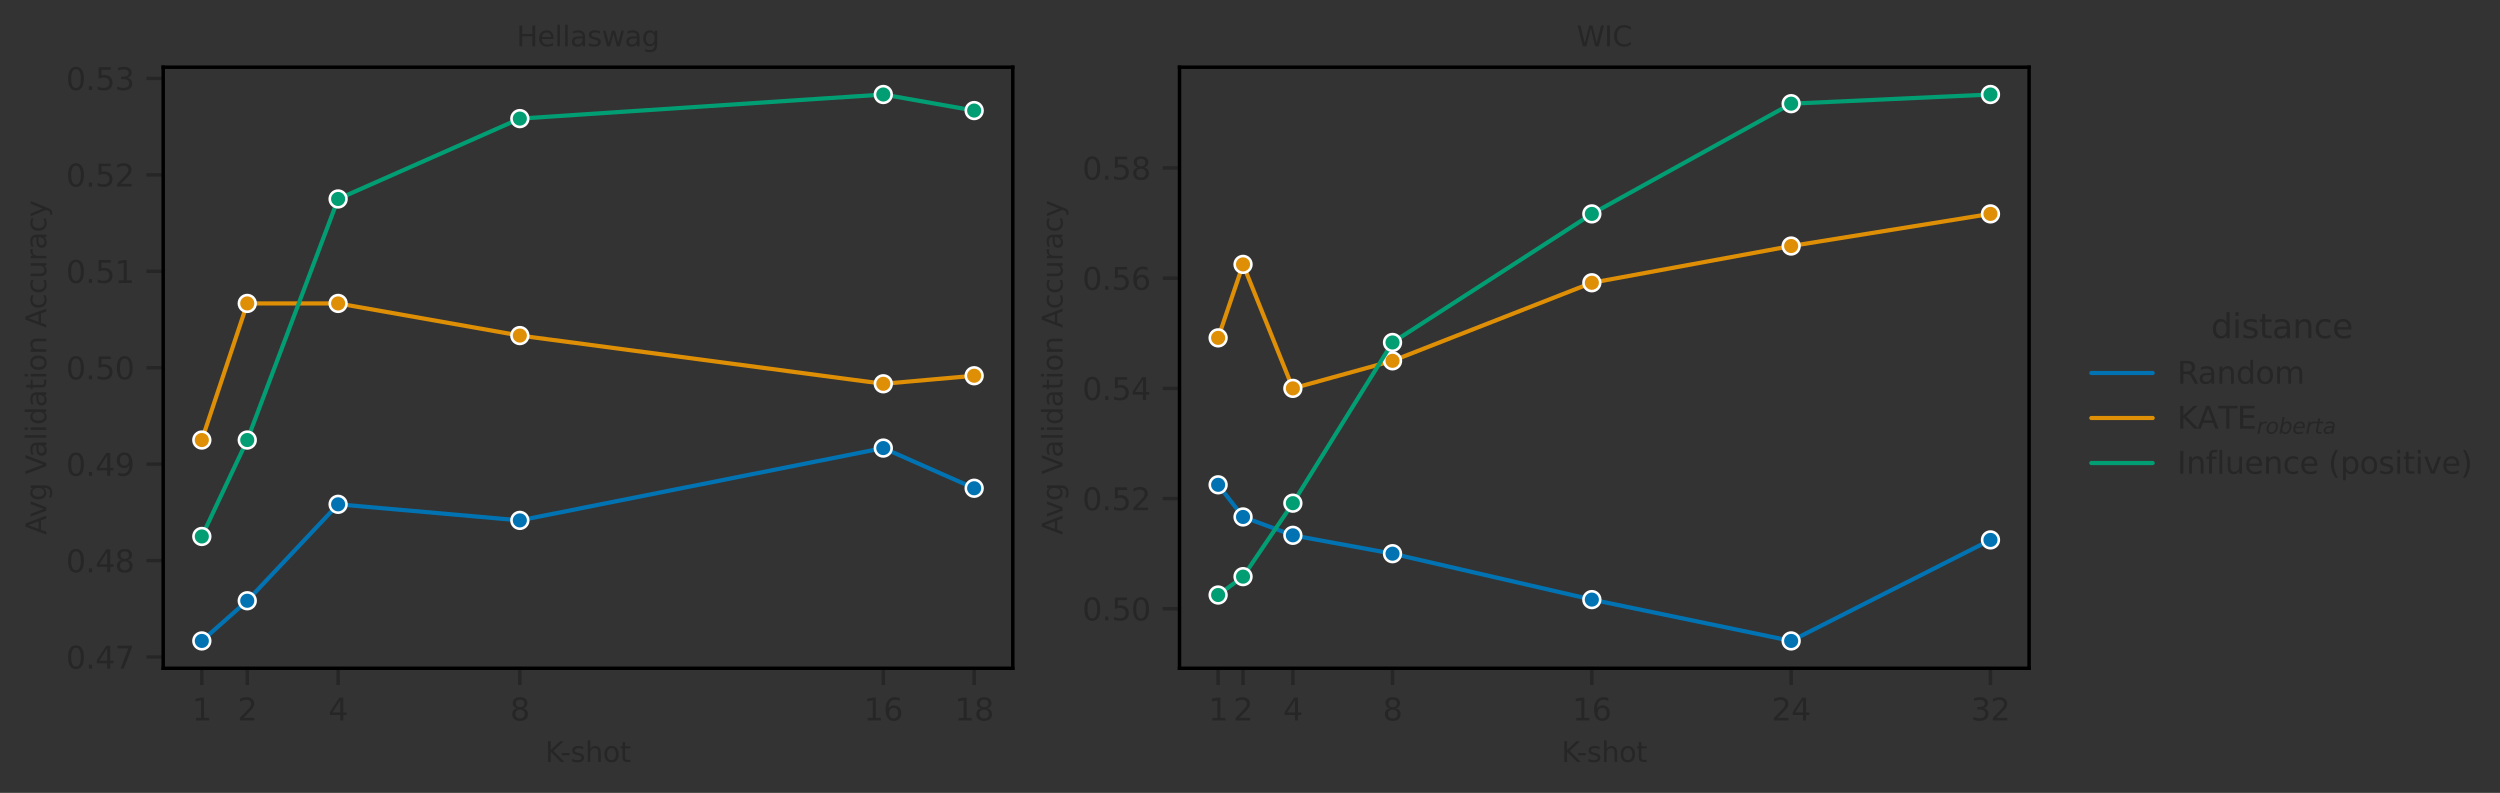 <?xml version="1.0" encoding="utf-8" standalone="no"?>
<!DOCTYPE svg PUBLIC "-//W3C//DTD SVG 1.1//EN"
  "http://www.w3.org/Graphics/SVG/1.1/DTD/svg11.dtd">
<svg xmlns:xlink="http://www.w3.org/1999/xlink" width="717.466pt" height="227.538pt" viewBox="0 0 717.466 227.538" xmlns="http://www.w3.org/2000/svg" version="1.1">
 <rect x="0" y="0" width="717.466" height="227.538" fill="#333333" stroke="none"/>
 <defs>
  <style type="text/css">*{stroke-linejoin: round; stroke-linecap: butt}</style>
 </defs>
 <g id="figure_1">
  <g id="patch_1">
   <path d="M 0 227.538 
L 717.466 227.538 
L 717.466 0 
L 0 0 
L 0 227.538 
z
" style="fill: none"/>
  </g>
  <g id="axes_1">
   <g id="patch_2">
    <path d="M 46.836 191.779 
L 290.653 191.779 
L 290.653 19.279 
L 46.836 19.279 
L 46.836 191.779 
z
" style="fill: none"/>
   </g>
   <g id="matplotlib.axis_1">
    <g id="xtick_1">
     <g id="line2d_1">
      <defs>
       <path id="m606f5a184d" d="M 0 0 
L 0 4.8 
" style="stroke: #262626"/>
      </defs>
      <g>
       <use xlink:href="#m606f5a184d" x="57.919" y="191.779" style="fill: #262626; stroke: #262626"/>
      </g>
     </g>
     <g id="text_1">
      <!-- 1 -->
      <g style="fill: #262626" transform="translate(55.119 206.765) scale(0.088 -0.088)">
       <defs>
        <path id="DejaVuSans-31" d="M 794 531 
L 1825 531 
L 1825 4091 
L 703 3866 
L 703 4441 
L 1819 4666 
L 2450 4666 
L 2450 531 
L 3481 531 
L 3481 0 
L 794 0 
L 794 531 
z
" transform="scale(0.016)"/>
       </defs>
       <use xlink:href="#DejaVuSans-31"/>
      </g>
     </g>
    </g>
    <g id="xtick_2">
     <g id="line2d_2">
      <g>
       <use xlink:href="#m606f5a184d" x="70.957" y="191.779" style="fill: #262626; stroke: #262626"/>
      </g>
     </g>
     <g id="text_2">
      <!-- 2 -->
      <g style="fill: #262626" transform="translate(68.158 206.765) scale(0.088 -0.088)">
       <defs>
        <path id="DejaVuSans-32" d="M 1228 531 
L 3431 531 
L 3431 0 
L 469 0 
L 469 531 
Q 828 903 1448 1529 
Q 2069 2156 2228 2338 
Q 2531 2678 2651 2914 
Q 2772 3150 2772 3378 
Q 2772 3750 2511 3984 
Q 2250 4219 1831 4219 
Q 1534 4219 1204 4116 
Q 875 4013 500 3803 
L 500 4441 
Q 881 4594 1212 4672 
Q 1544 4750 1819 4750 
Q 2544 4750 2975 4387 
Q 3406 4025 3406 3419 
Q 3406 3131 3298 2873 
Q 3191 2616 2906 2266 
Q 2828 2175 2409 1742 
Q 1991 1309 1228 531 
z
" transform="scale(0.016)"/>
       </defs>
       <use xlink:href="#DejaVuSans-32"/>
      </g>
     </g>
    </g>
    <g id="xtick_3">
     <g id="line2d_3">
      <g>
       <use xlink:href="#m606f5a184d" x="97.034" y="191.779" style="fill: #262626; stroke: #262626"/>
      </g>
     </g>
     <g id="text_3">
      <!-- 4 -->
      <g style="fill: #262626" transform="translate(94.234 206.765) scale(0.088 -0.088)">
       <defs>
        <path id="DejaVuSans-34" d="M 2419 4116 
L 825 1625 
L 2419 1625 
L 2419 4116 
z
M 2253 4666 
L 3047 4666 
L 3047 1625 
L 3713 1625 
L 3713 1100 
L 3047 1100 
L 3047 0 
L 2419 0 
L 2419 1100 
L 313 1100 
L 313 1709 
L 2253 4666 
z
" transform="scale(0.016)"/>
       </defs>
       <use xlink:href="#DejaVuSans-34"/>
      </g>
     </g>
    </g>
    <g id="xtick_4">
     <g id="line2d_4">
      <g>
       <use xlink:href="#m606f5a184d" x="149.187" y="191.779" style="fill: #262626; stroke: #262626"/>
      </g>
     </g>
     <g id="text_4">
      <!-- 8 -->
      <g style="fill: #262626" transform="translate(146.388 206.765) scale(0.088 -0.088)">
       <defs>
        <path id="DejaVuSans-38" d="M 2034 2216 
Q 1584 2216 1326 1975 
Q 1069 1734 1069 1313 
Q 1069 891 1326 650 
Q 1584 409 2034 409 
Q 2484 409 2743 651 
Q 3003 894 3003 1313 
Q 3003 1734 2745 1975 
Q 2488 2216 2034 2216 
z
M 1403 2484 
Q 997 2584 770 2862 
Q 544 3141 544 3541 
Q 544 4100 942 4425 
Q 1341 4750 2034 4750 
Q 2731 4750 3128 4425 
Q 3525 4100 3525 3541 
Q 3525 3141 3298 2862 
Q 3072 2584 2669 2484 
Q 3125 2378 3379 2068 
Q 3634 1759 3634 1313 
Q 3634 634 3220 271 
Q 2806 -91 2034 -91 
Q 1263 -91 848 271 
Q 434 634 434 1313 
Q 434 1759 690 2068 
Q 947 2378 1403 2484 
z
M 1172 3481 
Q 1172 3119 1398 2916 
Q 1625 2713 2034 2713 
Q 2441 2713 2670 2916 
Q 2900 3119 2900 3481 
Q 2900 3844 2670 4047 
Q 2441 4250 2034 4250 
Q 1625 4250 1398 4047 
Q 1172 3844 1172 3481 
z
" transform="scale(0.016)"/>
       </defs>
       <use xlink:href="#DejaVuSans-38"/>
      </g>
     </g>
    </g>
    <g id="xtick_5">
     <g id="line2d_5">
      <g>
       <use xlink:href="#m606f5a184d" x="253.494" y="191.779" style="fill: #262626; stroke: #262626"/>
      </g>
     </g>
     <g id="text_5">
      <!-- 16 -->
      <g style="fill: #262626" transform="translate(247.895 206.765) scale(0.088 -0.088)">
       <defs>
        <path id="DejaVuSans-36" d="M 2113 2584 
Q 1688 2584 1439 2293 
Q 1191 2003 1191 1497 
Q 1191 994 1439 701 
Q 1688 409 2113 409 
Q 2538 409 2786 701 
Q 3034 994 3034 1497 
Q 3034 2003 2786 2293 
Q 2538 2584 2113 2584 
z
M 3366 4563 
L 3366 3988 
Q 3128 4100 2886 4159 
Q 2644 4219 2406 4219 
Q 1781 4219 1451 3797 
Q 1122 3375 1075 2522 
Q 1259 2794 1537 2939 
Q 1816 3084 2150 3084 
Q 2853 3084 3261 2657 
Q 3669 2231 3669 1497 
Q 3669 778 3244 343 
Q 2819 -91 2113 -91 
Q 1303 -91 875 529 
Q 447 1150 447 2328 
Q 447 3434 972 4092 
Q 1497 4750 2381 4750 
Q 2619 4750 2861 4703 
Q 3103 4656 3366 4563 
z
" transform="scale(0.016)"/>
       </defs>
       <use xlink:href="#DejaVuSans-31"/>
       <use xlink:href="#DejaVuSans-36" x="63.623"/>
      </g>
     </g>
    </g>
    <g id="xtick_6">
     <g id="line2d_6">
      <g>
       <use xlink:href="#m606f5a184d" x="279.571" y="191.779" style="fill: #262626; stroke: #262626"/>
      </g>
     </g>
     <g id="text_6">
      <!-- 18 -->
      <g style="fill: #262626" transform="translate(273.972 206.765) scale(0.088 -0.088)">
       <use xlink:href="#DejaVuSans-31"/>
       <use xlink:href="#DejaVuSans-38" x="63.623"/>
      </g>
     </g>
    </g>
    <g id="text_7">
     <!-- K-shot -->
     <g style="fill: #262626" transform="translate(156.464 218.674) scale(0.08 -0.08)">
      <defs>
       <path id="DejaVuSans-4b" d="M 628 4666 
L 1259 4666 
L 1259 2694 
L 3353 4666 
L 4166 4666 
L 1850 2491 
L 4331 0 
L 3500 0 
L 1259 2247 
L 1259 0 
L 628 0 
L 628 4666 
z
" transform="scale(0.016)"/>
       <path id="DejaVuSans-2d" d="M 313 2009 
L 1997 2009 
L 1997 1497 
L 313 1497 
L 313 2009 
z
" transform="scale(0.016)"/>
       <path id="DejaVuSans-73" d="M 2834 3397 
L 2834 2853 
Q 2591 2978 2328 3040 
Q 2066 3103 1784 3103 
Q 1356 3103 1142 2972 
Q 928 2841 928 2578 
Q 928 2378 1081 2264 
Q 1234 2150 1697 2047 
L 1894 2003 
Q 2506 1872 2764 1633 
Q 3022 1394 3022 966 
Q 3022 478 2636 193 
Q 2250 -91 1575 -91 
Q 1294 -91 989 -36 
Q 684 19 347 128 
L 347 722 
Q 666 556 975 473 
Q 1284 391 1588 391 
Q 1994 391 2212 530 
Q 2431 669 2431 922 
Q 2431 1156 2273 1281 
Q 2116 1406 1581 1522 
L 1381 1569 
Q 847 1681 609 1914 
Q 372 2147 372 2553 
Q 372 3047 722 3315 
Q 1072 3584 1716 3584 
Q 2034 3584 2315 3537 
Q 2597 3491 2834 3397 
z
" transform="scale(0.016)"/>
       <path id="DejaVuSans-68" d="M 3513 2113 
L 3513 0 
L 2938 0 
L 2938 2094 
Q 2938 2591 2744 2837 
Q 2550 3084 2163 3084 
Q 1697 3084 1428 2787 
Q 1159 2491 1159 1978 
L 1159 0 
L 581 0 
L 581 4863 
L 1159 4863 
L 1159 2956 
Q 1366 3272 1645 3428 
Q 1925 3584 2291 3584 
Q 2894 3584 3203 3211 
Q 3513 2838 3513 2113 
z
" transform="scale(0.016)"/>
       <path id="DejaVuSans-6f" d="M 1959 3097 
Q 1497 3097 1228 2736 
Q 959 2375 959 1747 
Q 959 1119 1226 758 
Q 1494 397 1959 397 
Q 2419 397 2687 759 
Q 2956 1122 2956 1747 
Q 2956 2369 2687 2733 
Q 2419 3097 1959 3097 
z
M 1959 3584 
Q 2709 3584 3137 3096 
Q 3566 2609 3566 1747 
Q 3566 888 3137 398 
Q 2709 -91 1959 -91 
Q 1206 -91 779 398 
Q 353 888 353 1747 
Q 353 2609 779 3096 
Q 1206 3584 1959 3584 
z
" transform="scale(0.016)"/>
       <path id="DejaVuSans-74" d="M 1172 4494 
L 1172 3500 
L 2356 3500 
L 2356 3053 
L 1172 3053 
L 1172 1153 
Q 1172 725 1289 603 
Q 1406 481 1766 481 
L 2356 481 
L 2356 0 
L 1766 0 
Q 1100 0 847 248 
Q 594 497 594 1153 
L 594 3053 
L 172 3053 
L 172 3500 
L 594 3500 
L 594 4494 
L 1172 4494 
z
" transform="scale(0.016)"/>
      </defs>
      <use xlink:href="#DejaVuSans-4b"/>
      <use xlink:href="#DejaVuSans-2d" x="55.076"/>
      <use xlink:href="#DejaVuSans-73" x="91.16"/>
      <use xlink:href="#DejaVuSans-68" x="143.26"/>
      <use xlink:href="#DejaVuSans-6f" x="206.639"/>
      <use xlink:href="#DejaVuSans-74" x="267.82"/>
     </g>
    </g>
   </g>
   <g id="matplotlib.axis_2">
    <g id="ytick_1">
     <g id="line2d_7">
      <defs>
       <path id="mabfa1152f2" d="M 0 0 
L -4.8 0 
" style="stroke: #262626"/>
      </defs>
      <g>
       <use xlink:href="#mabfa1152f2" x="46.836" y="188.55" style="fill: #262626; stroke: #262626"/>
      </g>
     </g>
     <g id="text_8">
      <!-- 0.47 -->
      <g style="fill: #262626" transform="translate(18.942 191.893) scale(0.088 -0.088)">
       <defs>
        <path id="DejaVuSans-30" d="M 2034 4250 
Q 1547 4250 1301 3770 
Q 1056 3291 1056 2328 
Q 1056 1369 1301 889 
Q 1547 409 2034 409 
Q 2525 409 2770 889 
Q 3016 1369 3016 2328 
Q 3016 3291 2770 3770 
Q 2525 4250 2034 4250 
z
M 2034 4750 
Q 2819 4750 3233 4129 
Q 3647 3509 3647 2328 
Q 3647 1150 3233 529 
Q 2819 -91 2034 -91 
Q 1250 -91 836 529 
Q 422 1150 422 2328 
Q 422 3509 836 4129 
Q 1250 4750 2034 4750 
z
" transform="scale(0.016)"/>
        <path id="DejaVuSans-2e" d="M 684 794 
L 1344 794 
L 1344 0 
L 684 0 
L 684 794 
z
" transform="scale(0.016)"/>
        <path id="DejaVuSans-37" d="M 525 4666 
L 3525 4666 
L 3525 4397 
L 1831 0 
L 1172 0 
L 2766 4134 
L 525 4134 
L 525 4666 
z
" transform="scale(0.016)"/>
       </defs>
       <use xlink:href="#DejaVuSans-30"/>
       <use xlink:href="#DejaVuSans-2e" x="63.623"/>
       <use xlink:href="#DejaVuSans-34" x="95.41"/>
       <use xlink:href="#DejaVuSans-37" x="159.033"/>
      </g>
     </g>
    </g>
    <g id="ytick_2">
     <g id="line2d_8">
      <g>
       <use xlink:href="#mabfa1152f2" x="46.836" y="160.876" style="fill: #262626; stroke: #262626"/>
      </g>
     </g>
     <g id="text_9">
      <!-- 0.48 -->
      <g style="fill: #262626" transform="translate(18.942 164.22) scale(0.088 -0.088)">
       <use xlink:href="#DejaVuSans-30"/>
       <use xlink:href="#DejaVuSans-2e" x="63.623"/>
       <use xlink:href="#DejaVuSans-34" x="95.41"/>
       <use xlink:href="#DejaVuSans-38" x="159.033"/>
      </g>
     </g>
    </g>
    <g id="ytick_3">
     <g id="line2d_9">
      <g>
       <use xlink:href="#mabfa1152f2" x="46.836" y="133.203" style="fill: #262626; stroke: #262626"/>
      </g>
     </g>
     <g id="text_10">
      <!-- 0.49 -->
      <g style="fill: #262626" transform="translate(18.942 136.546) scale(0.088 -0.088)">
       <defs>
        <path id="DejaVuSans-39" d="M 703 97 
L 703 672 
Q 941 559 1184 500 
Q 1428 441 1663 441 
Q 2288 441 2617 861 
Q 2947 1281 2994 2138 
Q 2813 1869 2534 1725 
Q 2256 1581 1919 1581 
Q 1219 1581 811 2004 
Q 403 2428 403 3163 
Q 403 3881 828 4315 
Q 1253 4750 1959 4750 
Q 2769 4750 3195 4129 
Q 3622 3509 3622 2328 
Q 3622 1225 3098 567 
Q 2575 -91 1691 -91 
Q 1453 -91 1209 -44 
Q 966 3 703 97 
z
M 1959 2075 
Q 2384 2075 2632 2365 
Q 2881 2656 2881 3163 
Q 2881 3666 2632 3958 
Q 2384 4250 1959 4250 
Q 1534 4250 1286 3958 
Q 1038 3666 1038 3163 
Q 1038 2656 1286 2365 
Q 1534 2075 1959 2075 
z
" transform="scale(0.016)"/>
       </defs>
       <use xlink:href="#DejaVuSans-30"/>
       <use xlink:href="#DejaVuSans-2e" x="63.623"/>
       <use xlink:href="#DejaVuSans-34" x="95.41"/>
       <use xlink:href="#DejaVuSans-39" x="159.033"/>
      </g>
     </g>
    </g>
    <g id="ytick_4">
     <g id="line2d_10">
      <g>
       <use xlink:href="#mabfa1152f2" x="46.836" y="105.529" style="fill: #262626; stroke: #262626"/>
      </g>
     </g>
     <g id="text_11">
      <!-- 0.50 -->
      <g style="fill: #262626" transform="translate(18.942 108.872) scale(0.088 -0.088)">
       <defs>
        <path id="DejaVuSans-35" d="M 691 4666 
L 3169 4666 
L 3169 4134 
L 1269 4134 
L 1269 2991 
Q 1406 3038 1543 3061 
Q 1681 3084 1819 3084 
Q 2600 3084 3056 2656 
Q 3513 2228 3513 1497 
Q 3513 744 3044 326 
Q 2575 -91 1722 -91 
Q 1428 -91 1123 -41 
Q 819 9 494 109 
L 494 744 
Q 775 591 1075 516 
Q 1375 441 1709 441 
Q 2250 441 2565 725 
Q 2881 1009 2881 1497 
Q 2881 1984 2565 2268 
Q 2250 2553 1709 2553 
Q 1456 2553 1204 2497 
Q 953 2441 691 2322 
L 691 4666 
z
" transform="scale(0.016)"/>
       </defs>
       <use xlink:href="#DejaVuSans-30"/>
       <use xlink:href="#DejaVuSans-2e" x="63.623"/>
       <use xlink:href="#DejaVuSans-35" x="95.41"/>
       <use xlink:href="#DejaVuSans-30" x="159.033"/>
      </g>
     </g>
    </g>
    <g id="ytick_5">
     <g id="line2d_11">
      <g>
       <use xlink:href="#mabfa1152f2" x="46.836" y="77.855" style="fill: #262626; stroke: #262626"/>
      </g>
     </g>
     <g id="text_12">
      <!-- 0.51 -->
      <g style="fill: #262626" transform="translate(18.942 81.198) scale(0.088 -0.088)">
       <use xlink:href="#DejaVuSans-30"/>
       <use xlink:href="#DejaVuSans-2e" x="63.623"/>
       <use xlink:href="#DejaVuSans-35" x="95.41"/>
       <use xlink:href="#DejaVuSans-31" x="159.033"/>
      </g>
     </g>
    </g>
    <g id="ytick_6">
     <g id="line2d_12">
      <g>
       <use xlink:href="#mabfa1152f2" x="46.836" y="50.181" style="fill: #262626; stroke: #262626"/>
      </g>
     </g>
     <g id="text_13">
      <!-- 0.52 -->
      <g style="fill: #262626" transform="translate(18.942 53.524) scale(0.088 -0.088)">
       <use xlink:href="#DejaVuSans-30"/>
       <use xlink:href="#DejaVuSans-2e" x="63.623"/>
       <use xlink:href="#DejaVuSans-35" x="95.41"/>
       <use xlink:href="#DejaVuSans-32" x="159.033"/>
      </g>
     </g>
    </g>
    <g id="ytick_7">
     <g id="line2d_13">
      <g>
       <use xlink:href="#mabfa1152f2" x="46.836" y="22.507" style="fill: #262626; stroke: #262626"/>
      </g>
     </g>
     <g id="text_14">
      <!-- 0.53 -->
      <g style="fill: #262626" transform="translate(18.942 25.851) scale(0.088 -0.088)">
       <defs>
        <path id="DejaVuSans-33" d="M 2597 2516 
Q 3050 2419 3304 2112 
Q 3559 1806 3559 1356 
Q 3559 666 3084 287 
Q 2609 -91 1734 -91 
Q 1441 -91 1130 -33 
Q 819 25 488 141 
L 488 750 
Q 750 597 1062 519 
Q 1375 441 1716 441 
Q 2309 441 2620 675 
Q 2931 909 2931 1356 
Q 2931 1769 2642 2001 
Q 2353 2234 1838 2234 
L 1294 2234 
L 1294 2753 
L 1863 2753 
Q 2328 2753 2575 2939 
Q 2822 3125 2822 3475 
Q 2822 3834 2567 4026 
Q 2313 4219 1838 4219 
Q 1578 4219 1281 4162 
Q 984 4106 628 3988 
L 628 4550 
Q 988 4650 1302 4700 
Q 1616 4750 1894 4750 
Q 2613 4750 3031 4423 
Q 3450 4097 3450 3541 
Q 3450 3153 3228 2886 
Q 3006 2619 2597 2516 
z
" transform="scale(0.016)"/>
       </defs>
       <use xlink:href="#DejaVuSans-30"/>
       <use xlink:href="#DejaVuSans-2e" x="63.623"/>
       <use xlink:href="#DejaVuSans-35" x="95.41"/>
       <use xlink:href="#DejaVuSans-33" x="159.033"/>
      </g>
     </g>
    </g>
    <g id="text_15">
     <!-- Avg Validation Accuracy -->
     <g style="fill: #262626" transform="translate(13.279 153.494) rotate(-90) scale(0.08 -0.08)">
      <defs>
       <path id="DejaVuSans-41" d="M 2188 4044 
L 1331 1722 
L 3047 1722 
L 2188 4044 
z
M 1831 4666 
L 2547 4666 
L 4325 0 
L 3669 0 
L 3244 1197 
L 1141 1197 
L 716 0 
L 50 0 
L 1831 4666 
z
" transform="scale(0.016)"/>
       <path id="DejaVuSans-76" d="M 191 3500 
L 800 3500 
L 1894 563 
L 2988 3500 
L 3597 3500 
L 2284 0 
L 1503 0 
L 191 3500 
z
" transform="scale(0.016)"/>
       <path id="DejaVuSans-67" d="M 2906 1791 
Q 2906 2416 2648 2759 
Q 2391 3103 1925 3103 
Q 1463 3103 1205 2759 
Q 947 2416 947 1791 
Q 947 1169 1205 825 
Q 1463 481 1925 481 
Q 2391 481 2648 825 
Q 2906 1169 2906 1791 
z
M 3481 434 
Q 3481 -459 3084 -895 
Q 2688 -1331 1869 -1331 
Q 1566 -1331 1297 -1286 
Q 1028 -1241 775 -1147 
L 775 -588 
Q 1028 -725 1275 -790 
Q 1522 -856 1778 -856 
Q 2344 -856 2625 -561 
Q 2906 -266 2906 331 
L 2906 616 
Q 2728 306 2450 153 
Q 2172 0 1784 0 
Q 1141 0 747 490 
Q 353 981 353 1791 
Q 353 2603 747 3093 
Q 1141 3584 1784 3584 
Q 2172 3584 2450 3431 
Q 2728 3278 2906 2969 
L 2906 3500 
L 3481 3500 
L 3481 434 
z
" transform="scale(0.016)"/>
       <path id="DejaVuSans-20" transform="scale(0.016)"/>
       <path id="DejaVuSans-56" d="M 1831 0 
L 50 4666 
L 709 4666 
L 2188 738 
L 3669 4666 
L 4325 4666 
L 2547 0 
L 1831 0 
z
" transform="scale(0.016)"/>
       <path id="DejaVuSans-61" d="M 2194 1759 
Q 1497 1759 1228 1600 
Q 959 1441 959 1056 
Q 959 750 1161 570 
Q 1363 391 1709 391 
Q 2188 391 2477 730 
Q 2766 1069 2766 1631 
L 2766 1759 
L 2194 1759 
z
M 3341 1997 
L 3341 0 
L 2766 0 
L 2766 531 
Q 2569 213 2275 61 
Q 1981 -91 1556 -91 
Q 1019 -91 701 211 
Q 384 513 384 1019 
Q 384 1609 779 1909 
Q 1175 2209 1959 2209 
L 2766 2209 
L 2766 2266 
Q 2766 2663 2505 2880 
Q 2244 3097 1772 3097 
Q 1472 3097 1187 3025 
Q 903 2953 641 2809 
L 641 3341 
Q 956 3463 1253 3523 
Q 1550 3584 1831 3584 
Q 2591 3584 2966 3190 
Q 3341 2797 3341 1997 
z
" transform="scale(0.016)"/>
       <path id="DejaVuSans-6c" d="M 603 4863 
L 1178 4863 
L 1178 0 
L 603 0 
L 603 4863 
z
" transform="scale(0.016)"/>
       <path id="DejaVuSans-69" d="M 603 3500 
L 1178 3500 
L 1178 0 
L 603 0 
L 603 3500 
z
M 603 4863 
L 1178 4863 
L 1178 4134 
L 603 4134 
L 603 4863 
z
" transform="scale(0.016)"/>
       <path id="DejaVuSans-64" d="M 2906 2969 
L 2906 4863 
L 3481 4863 
L 3481 0 
L 2906 0 
L 2906 525 
Q 2725 213 2448 61 
Q 2172 -91 1784 -91 
Q 1150 -91 751 415 
Q 353 922 353 1747 
Q 353 2572 751 3078 
Q 1150 3584 1784 3584 
Q 2172 3584 2448 3432 
Q 2725 3281 2906 2969 
z
M 947 1747 
Q 947 1113 1208 752 
Q 1469 391 1925 391 
Q 2381 391 2643 752 
Q 2906 1113 2906 1747 
Q 2906 2381 2643 2742 
Q 2381 3103 1925 3103 
Q 1469 3103 1208 2742 
Q 947 2381 947 1747 
z
" transform="scale(0.016)"/>
       <path id="DejaVuSans-6e" d="M 3513 2113 
L 3513 0 
L 2938 0 
L 2938 2094 
Q 2938 2591 2744 2837 
Q 2550 3084 2163 3084 
Q 1697 3084 1428 2787 
Q 1159 2491 1159 1978 
L 1159 0 
L 581 0 
L 581 3500 
L 1159 3500 
L 1159 2956 
Q 1366 3272 1645 3428 
Q 1925 3584 2291 3584 
Q 2894 3584 3203 3211 
Q 3513 2838 3513 2113 
z
" transform="scale(0.016)"/>
       <path id="DejaVuSans-63" d="M 3122 3366 
L 3122 2828 
Q 2878 2963 2633 3030 
Q 2388 3097 2138 3097 
Q 1578 3097 1268 2742 
Q 959 2388 959 1747 
Q 959 1106 1268 751 
Q 1578 397 2138 397 
Q 2388 397 2633 464 
Q 2878 531 3122 666 
L 3122 134 
Q 2881 22 2623 -34 
Q 2366 -91 2075 -91 
Q 1284 -91 818 406 
Q 353 903 353 1747 
Q 353 2603 823 3093 
Q 1294 3584 2113 3584 
Q 2378 3584 2631 3529 
Q 2884 3475 3122 3366 
z
" transform="scale(0.016)"/>
       <path id="DejaVuSans-75" d="M 544 1381 
L 544 3500 
L 1119 3500 
L 1119 1403 
Q 1119 906 1312 657 
Q 1506 409 1894 409 
Q 2359 409 2629 706 
Q 2900 1003 2900 1516 
L 2900 3500 
L 3475 3500 
L 3475 0 
L 2900 0 
L 2900 538 
Q 2691 219 2414 64 
Q 2138 -91 1772 -91 
Q 1169 -91 856 284 
Q 544 659 544 1381 
z
M 1991 3584 
L 1991 3584 
z
" transform="scale(0.016)"/>
       <path id="DejaVuSans-72" d="M 2631 2963 
Q 2534 3019 2420 3045 
Q 2306 3072 2169 3072 
Q 1681 3072 1420 2755 
Q 1159 2438 1159 1844 
L 1159 0 
L 581 0 
L 581 3500 
L 1159 3500 
L 1159 2956 
Q 1341 3275 1631 3429 
Q 1922 3584 2338 3584 
Q 2397 3584 2469 3576 
Q 2541 3569 2628 3553 
L 2631 2963 
z
" transform="scale(0.016)"/>
       <path id="DejaVuSans-79" d="M 2059 -325 
Q 1816 -950 1584 -1140 
Q 1353 -1331 966 -1331 
L 506 -1331 
L 506 -850 
L 844 -850 
Q 1081 -850 1212 -737 
Q 1344 -625 1503 -206 
L 1606 56 
L 191 3500 
L 800 3500 
L 1894 763 
L 2988 3500 
L 3597 3500 
L 2059 -325 
z
" transform="scale(0.016)"/>
      </defs>
      <use xlink:href="#DejaVuSans-41"/>
      <use xlink:href="#DejaVuSans-76" x="62.533"/>
      <use xlink:href="#DejaVuSans-67" x="121.713"/>
      <use xlink:href="#DejaVuSans-20" x="185.189"/>
      <use xlink:href="#DejaVuSans-56" x="216.977"/>
      <use xlink:href="#DejaVuSans-61" x="277.635"/>
      <use xlink:href="#DejaVuSans-6c" x="338.914"/>
      <use xlink:href="#DejaVuSans-69" x="366.697"/>
      <use xlink:href="#DejaVuSans-64" x="394.48"/>
      <use xlink:href="#DejaVuSans-61" x="457.957"/>
      <use xlink:href="#DejaVuSans-74" x="519.236"/>
      <use xlink:href="#DejaVuSans-69" x="558.445"/>
      <use xlink:href="#DejaVuSans-6f" x="586.229"/>
      <use xlink:href="#DejaVuSans-6e" x="647.41"/>
      <use xlink:href="#DejaVuSans-20" x="710.789"/>
      <use xlink:href="#DejaVuSans-41" x="742.576"/>
      <use xlink:href="#DejaVuSans-63" x="809.234"/>
      <use xlink:href="#DejaVuSans-63" x="864.215"/>
      <use xlink:href="#DejaVuSans-75" x="919.195"/>
      <use xlink:href="#DejaVuSans-72" x="982.574"/>
      <use xlink:href="#DejaVuSans-61" x="1023.688"/>
      <use xlink:href="#DejaVuSans-63" x="1084.967"/>
      <use xlink:href="#DejaVuSans-79" x="1139.947"/>
     </g>
    </g>
   </g>
   <g id="PolyCollection_1"/>
   <g id="PolyCollection_2"/>
   <g id="PolyCollection_3"/>
   <g id="line2d_14">
    <path d="M 57.919 183.938 
L 70.957 172.407 
L 97.034 144.733 
L 149.187 149.346 
L 253.494 128.59 
L 279.571 140.121 
" clip-path="url(#pe99f2c47f3)" style="fill: none; stroke: #0173b2; stroke-width: 1.2; stroke-linecap: round"/>
    <defs>
     <path id="m4cdef9506a" d="M 0 2.4 
C 0.636 2.4 1.247 2.147 1.697 1.697 
C 2.147 1.247 2.4 0.636 2.4 0 
C 2.4 -0.636 2.147 -1.247 1.697 -1.697 
C 1.247 -2.147 0.636 -2.4 0 -2.4 
C -0.636 -2.4 -1.247 -2.147 -1.697 -1.697 
C -2.147 -1.247 -2.4 -0.636 -2.4 0 
C -2.4 0.636 -2.147 1.247 -1.697 1.697 
C -1.247 2.147 -0.636 2.4 0 2.4 
z
" style="stroke: #ffffff; stroke-width: 0.75"/>
    </defs>
    <g clip-path="url(#pe99f2c47f3)">
     <use xlink:href="#m4cdef9506a" x="57.919" y="183.938" style="fill: #0173b2; stroke: #ffffff; stroke-width: 0.75"/>
     <use xlink:href="#m4cdef9506a" x="70.957" y="172.407" style="fill: #0173b2; stroke: #ffffff; stroke-width: 0.75"/>
     <use xlink:href="#m4cdef9506a" x="97.034" y="144.733" style="fill: #0173b2; stroke: #ffffff; stroke-width: 0.75"/>
     <use xlink:href="#m4cdef9506a" x="149.187" y="149.346" style="fill: #0173b2; stroke: #ffffff; stroke-width: 0.75"/>
     <use xlink:href="#m4cdef9506a" x="253.494" y="128.59" style="fill: #0173b2; stroke: #ffffff; stroke-width: 0.75"/>
     <use xlink:href="#m4cdef9506a" x="279.571" y="140.121" style="fill: #0173b2; stroke: #ffffff; stroke-width: 0.75"/>
    </g>
   </g>
   <g id="line2d_15">
    <path d="M 57.919 126.284 
L 70.957 87.08 
L 97.034 87.08 
L 149.187 96.304 
L 253.494 110.141 
L 279.571 107.835 
" clip-path="url(#pe99f2c47f3)" style="fill: none; stroke: #de8f05; stroke-width: 1.2; stroke-linecap: round"/>
    <defs>
     <path id="ma50dadbfef" d="M 0 2.4 
C 0.636 2.4 1.247 2.147 1.697 1.697 
C 2.147 1.247 2.4 0.636 2.4 0 
C 2.4 -0.636 2.147 -1.247 1.697 -1.697 
C 1.247 -2.147 0.636 -2.4 0 -2.4 
C -0.636 -2.4 -1.247 -2.147 -1.697 -1.697 
C -2.147 -1.247 -2.4 -0.636 -2.4 0 
C -2.4 0.636 -2.147 1.247 -1.697 1.697 
C -1.247 2.147 -0.636 2.4 0 2.4 
z
" style="stroke: #ffffff; stroke-width: 0.75"/>
    </defs>
    <g clip-path="url(#pe99f2c47f3)">
     <use xlink:href="#ma50dadbfef" x="57.919" y="126.284" style="fill: #de8f05; stroke: #ffffff; stroke-width: 0.75"/>
     <use xlink:href="#ma50dadbfef" x="70.957" y="87.08" style="fill: #de8f05; stroke: #ffffff; stroke-width: 0.75"/>
     <use xlink:href="#ma50dadbfef" x="97.034" y="87.08" style="fill: #de8f05; stroke: #ffffff; stroke-width: 0.75"/>
     <use xlink:href="#ma50dadbfef" x="149.187" y="96.304" style="fill: #de8f05; stroke: #ffffff; stroke-width: 0.75"/>
     <use xlink:href="#ma50dadbfef" x="253.494" y="110.141" style="fill: #de8f05; stroke: #ffffff; stroke-width: 0.75"/>
     <use xlink:href="#ma50dadbfef" x="279.571" y="107.835" style="fill: #de8f05; stroke: #ffffff; stroke-width: 0.75"/>
    </g>
   </g>
   <g id="line2d_16">
    <path d="M 57.919 153.958 
L 70.957 126.284 
L 97.034 57.1 
L 149.187 34.038 
L 253.494 27.12 
L 279.571 31.732 
" clip-path="url(#pe99f2c47f3)" style="fill: none; stroke: #029e73; stroke-width: 1.2; stroke-linecap: round"/>
    <defs>
     <path id="m27b62e0b7c" d="M 0 2.4 
C 0.636 2.4 1.247 2.147 1.697 1.697 
C 2.147 1.247 2.4 0.636 2.4 0 
C 2.4 -0.636 2.147 -1.247 1.697 -1.697 
C 1.247 -2.147 0.636 -2.4 0 -2.4 
C -0.636 -2.4 -1.247 -2.147 -1.697 -1.697 
C -2.147 -1.247 -2.4 -0.636 -2.4 0 
C -2.4 0.636 -2.147 1.247 -1.697 1.697 
C -1.247 2.147 -0.636 2.4 0 2.4 
z
" style="stroke: #ffffff; stroke-width: 0.75"/>
    </defs>
    <g clip-path="url(#pe99f2c47f3)">
     <use xlink:href="#m27b62e0b7c" x="57.919" y="153.958" style="fill: #029e73; stroke: #ffffff; stroke-width: 0.75"/>
     <use xlink:href="#m27b62e0b7c" x="70.957" y="126.284" style="fill: #029e73; stroke: #ffffff; stroke-width: 0.75"/>
     <use xlink:href="#m27b62e0b7c" x="97.034" y="57.1" style="fill: #029e73; stroke: #ffffff; stroke-width: 0.75"/>
     <use xlink:href="#m27b62e0b7c" x="149.187" y="34.038" style="fill: #029e73; stroke: #ffffff; stroke-width: 0.75"/>
     <use xlink:href="#m27b62e0b7c" x="253.494" y="27.12" style="fill: #029e73; stroke: #ffffff; stroke-width: 0.75"/>
     <use xlink:href="#m27b62e0b7c" x="279.571" y="31.732" style="fill: #029e73; stroke: #ffffff; stroke-width: 0.75"/>
    </g>
   </g>
   <g id="line2d_17"/>
   <g id="line2d_18"/>
   <g id="line2d_19"/>
   <g id="patch_3">
    <path d="M 46.836 191.779 
L 46.836 19.279 
" style="fill: none; stroke: #000000; stroke-linejoin: miter; stroke-linecap: square"/>
   </g>
   <g id="patch_4">
    <path d="M 290.653 191.779 
L 290.653 19.279 
" style="fill: none; stroke: #000000; stroke-linejoin: miter; stroke-linecap: square"/>
   </g>
   <g id="patch_5">
    <path d="M 46.836 191.779 
L 290.653 191.779 
" style="fill: none; stroke: #000000; stroke-linejoin: miter; stroke-linecap: square"/>
   </g>
   <g id="patch_6">
    <path d="M 46.836 19.279 
L 290.653 19.279 
" style="fill: none; stroke: #000000; stroke-linejoin: miter; stroke-linecap: square"/>
   </g>
   <g id="text_16">
    <!-- Hellaswag -->
    <g style="fill: #262626" transform="translate(148.256 13.279) scale(0.08 -0.08)">
     <defs>
      <path id="DejaVuSans-48" d="M 628 4666 
L 1259 4666 
L 1259 2753 
L 3553 2753 
L 3553 4666 
L 4184 4666 
L 4184 0 
L 3553 0 
L 3553 2222 
L 1259 2222 
L 1259 0 
L 628 0 
L 628 4666 
z
" transform="scale(0.016)"/>
      <path id="DejaVuSans-65" d="M 3597 1894 
L 3597 1613 
L 953 1613 
Q 991 1019 1311 708 
Q 1631 397 2203 397 
Q 2534 397 2845 478 
Q 3156 559 3463 722 
L 3463 178 
Q 3153 47 2828 -22 
Q 2503 -91 2169 -91 
Q 1331 -91 842 396 
Q 353 884 353 1716 
Q 353 2575 817 3079 
Q 1281 3584 2069 3584 
Q 2775 3584 3186 3129 
Q 3597 2675 3597 1894 
z
M 3022 2063 
Q 3016 2534 2758 2815 
Q 2500 3097 2075 3097 
Q 1594 3097 1305 2825 
Q 1016 2553 972 2059 
L 3022 2063 
z
" transform="scale(0.016)"/>
      <path id="DejaVuSans-77" d="M 269 3500 
L 844 3500 
L 1563 769 
L 2278 3500 
L 2956 3500 
L 3675 769 
L 4391 3500 
L 4966 3500 
L 4050 0 
L 3372 0 
L 2619 2869 
L 1863 0 
L 1184 0 
L 269 3500 
z
" transform="scale(0.016)"/>
     </defs>
     <use xlink:href="#DejaVuSans-48"/>
     <use xlink:href="#DejaVuSans-65" x="75.195"/>
     <use xlink:href="#DejaVuSans-6c" x="136.719"/>
     <use xlink:href="#DejaVuSans-6c" x="164.502"/>
     <use xlink:href="#DejaVuSans-61" x="192.285"/>
     <use xlink:href="#DejaVuSans-73" x="253.564"/>
     <use xlink:href="#DejaVuSans-77" x="305.664"/>
     <use xlink:href="#DejaVuSans-61" x="387.451"/>
     <use xlink:href="#DejaVuSans-67" x="448.73"/>
    </g>
   </g>
  </g>
  <g id="axes_2">
   <g id="patch_7">
    <path d="M 338.503 191.779 
L 582.32 191.779 
L 582.32 19.279 
L 338.503 19.279 
L 338.503 191.779 
z
" style="fill: none"/>
   </g>
   <g id="matplotlib.axis_3">
    <g id="xtick_7">
     <g id="line2d_20">
      <g>
       <use xlink:href="#m606f5a184d" x="349.586" y="191.779" style="fill: #262626; stroke: #262626"/>
      </g>
     </g>
     <g id="text_17">
      <!-- 1 -->
      <g style="fill: #262626" transform="translate(346.786 206.765) scale(0.088 -0.088)">
       <use xlink:href="#DejaVuSans-31"/>
      </g>
     </g>
    </g>
    <g id="xtick_8">
     <g id="line2d_21">
      <g>
       <use xlink:href="#m606f5a184d" x="356.736" y="191.779" style="fill: #262626; stroke: #262626"/>
      </g>
     </g>
     <g id="text_18">
      <!-- 2 -->
      <g style="fill: #262626" transform="translate(353.936 206.765) scale(0.088 -0.088)">
       <use xlink:href="#DejaVuSans-32"/>
      </g>
     </g>
    </g>
    <g id="xtick_9">
     <g id="line2d_22">
      <g>
       <use xlink:href="#m606f5a184d" x="371.036" y="191.779" style="fill: #262626; stroke: #262626"/>
      </g>
     </g>
     <g id="text_19">
      <!-- 4 -->
      <g style="fill: #262626" transform="translate(368.237 206.765) scale(0.088 -0.088)">
       <use xlink:href="#DejaVuSans-34"/>
      </g>
     </g>
    </g>
    <g id="xtick_10">
     <g id="line2d_23">
      <g>
       <use xlink:href="#m606f5a184d" x="399.636" y="191.779" style="fill: #262626; stroke: #262626"/>
      </g>
     </g>
     <g id="text_20">
      <!-- 8 -->
      <g style="fill: #262626" transform="translate(396.837 206.765) scale(0.088 -0.088)">
       <use xlink:href="#DejaVuSans-38"/>
      </g>
     </g>
    </g>
    <g id="xtick_11">
     <g id="line2d_24">
      <g>
       <use xlink:href="#m606f5a184d" x="456.837" y="191.779" style="fill: #262626; stroke: #262626"/>
      </g>
     </g>
     <g id="text_21">
      <!-- 16 -->
      <g style="fill: #262626" transform="translate(451.238 206.765) scale(0.088 -0.088)">
       <use xlink:href="#DejaVuSans-31"/>
       <use xlink:href="#DejaVuSans-36" x="63.623"/>
      </g>
     </g>
    </g>
    <g id="xtick_12">
     <g id="line2d_25">
      <g>
       <use xlink:href="#m606f5a184d" x="514.037" y="191.779" style="fill: #262626; stroke: #262626"/>
      </g>
     </g>
     <g id="text_22">
      <!-- 24 -->
      <g style="fill: #262626" transform="translate(508.438 206.765) scale(0.088 -0.088)">
       <use xlink:href="#DejaVuSans-32"/>
       <use xlink:href="#DejaVuSans-34" x="63.623"/>
      </g>
     </g>
    </g>
    <g id="xtick_13">
     <g id="line2d_26">
      <g>
       <use xlink:href="#m606f5a184d" x="571.238" y="191.779" style="fill: #262626; stroke: #262626"/>
      </g>
     </g>
     <g id="text_23">
      <!-- 32 -->
      <g style="fill: #262626" transform="translate(565.639 206.765) scale(0.088 -0.088)">
       <use xlink:href="#DejaVuSans-33"/>
       <use xlink:href="#DejaVuSans-32" x="63.623"/>
      </g>
     </g>
    </g>
    <g id="text_24">
     <!-- K-shot -->
     <g style="fill: #262626" transform="translate(448.131 218.674) scale(0.08 -0.08)">
      <use xlink:href="#DejaVuSans-4b"/>
      <use xlink:href="#DejaVuSans-2d" x="55.076"/>
      <use xlink:href="#DejaVuSans-73" x="91.16"/>
      <use xlink:href="#DejaVuSans-68" x="143.26"/>
      <use xlink:href="#DejaVuSans-6f" x="206.639"/>
      <use xlink:href="#DejaVuSans-74" x="267.82"/>
     </g>
    </g>
   </g>
   <g id="matplotlib.axis_4">
    <g id="ytick_8">
     <g id="line2d_27">
      <g>
       <use xlink:href="#mabfa1152f2" x="338.503" y="174.713" style="fill: #262626; stroke: #262626"/>
      </g>
     </g>
     <g id="text_25">
      <!-- 0.50 -->
      <g style="fill: #262626" transform="translate(310.61 178.057) scale(0.088 -0.088)">
       <use xlink:href="#DejaVuSans-30"/>
       <use xlink:href="#DejaVuSans-2e" x="63.623"/>
       <use xlink:href="#DejaVuSans-35" x="95.41"/>
       <use xlink:href="#DejaVuSans-30" x="159.033"/>
      </g>
     </g>
    </g>
    <g id="ytick_9">
     <g id="line2d_28">
      <g>
       <use xlink:href="#mabfa1152f2" x="338.503" y="143.086" style="fill: #262626; stroke: #262626"/>
      </g>
     </g>
     <g id="text_26">
      <!-- 0.52 -->
      <g style="fill: #262626" transform="translate(310.61 146.429) scale(0.088 -0.088)">
       <use xlink:href="#DejaVuSans-30"/>
       <use xlink:href="#DejaVuSans-2e" x="63.623"/>
       <use xlink:href="#DejaVuSans-35" x="95.41"/>
       <use xlink:href="#DejaVuSans-32" x="159.033"/>
      </g>
     </g>
    </g>
    <g id="ytick_10">
     <g id="line2d_29">
      <g>
       <use xlink:href="#mabfa1152f2" x="338.503" y="111.459" style="fill: #262626; stroke: #262626"/>
      </g>
     </g>
     <g id="text_27">
      <!-- 0.54 -->
      <g style="fill: #262626" transform="translate(310.61 114.802) scale(0.088 -0.088)">
       <use xlink:href="#DejaVuSans-30"/>
       <use xlink:href="#DejaVuSans-2e" x="63.623"/>
       <use xlink:href="#DejaVuSans-35" x="95.41"/>
       <use xlink:href="#DejaVuSans-34" x="159.033"/>
      </g>
     </g>
    </g>
    <g id="ytick_11">
     <g id="line2d_30">
      <g>
       <use xlink:href="#mabfa1152f2" x="338.503" y="79.832" style="fill: #262626; stroke: #262626"/>
      </g>
     </g>
     <g id="text_28">
      <!-- 0.56 -->
      <g style="fill: #262626" transform="translate(310.61 83.175) scale(0.088 -0.088)">
       <use xlink:href="#DejaVuSans-30"/>
       <use xlink:href="#DejaVuSans-2e" x="63.623"/>
       <use xlink:href="#DejaVuSans-35" x="95.41"/>
       <use xlink:href="#DejaVuSans-36" x="159.033"/>
      </g>
     </g>
    </g>
    <g id="ytick_12">
     <g id="line2d_31">
      <g>
       <use xlink:href="#mabfa1152f2" x="338.503" y="48.204" style="fill: #262626; stroke: #262626"/>
      </g>
     </g>
     <g id="text_29">
      <!-- 0.58 -->
      <g style="fill: #262626" transform="translate(310.61 51.548) scale(0.088 -0.088)">
       <use xlink:href="#DejaVuSans-30"/>
       <use xlink:href="#DejaVuSans-2e" x="63.623"/>
       <use xlink:href="#DejaVuSans-35" x="95.41"/>
       <use xlink:href="#DejaVuSans-38" x="159.033"/>
      </g>
     </g>
    </g>
    <g id="text_30">
     <!-- Avg Validation Accuracy -->
     <g style="fill: #262626" transform="translate(304.946 153.494) rotate(-90) scale(0.08 -0.08)">
      <use xlink:href="#DejaVuSans-41"/>
      <use xlink:href="#DejaVuSans-76" x="62.533"/>
      <use xlink:href="#DejaVuSans-67" x="121.713"/>
      <use xlink:href="#DejaVuSans-20" x="185.189"/>
      <use xlink:href="#DejaVuSans-56" x="216.977"/>
      <use xlink:href="#DejaVuSans-61" x="277.635"/>
      <use xlink:href="#DejaVuSans-6c" x="338.914"/>
      <use xlink:href="#DejaVuSans-69" x="366.697"/>
      <use xlink:href="#DejaVuSans-64" x="394.48"/>
      <use xlink:href="#DejaVuSans-61" x="457.957"/>
      <use xlink:href="#DejaVuSans-74" x="519.236"/>
      <use xlink:href="#DejaVuSans-69" x="558.445"/>
      <use xlink:href="#DejaVuSans-6f" x="586.229"/>
      <use xlink:href="#DejaVuSans-6e" x="647.41"/>
      <use xlink:href="#DejaVuSans-20" x="710.789"/>
      <use xlink:href="#DejaVuSans-41" x="742.576"/>
      <use xlink:href="#DejaVuSans-63" x="809.234"/>
      <use xlink:href="#DejaVuSans-63" x="864.215"/>
      <use xlink:href="#DejaVuSans-75" x="919.195"/>
      <use xlink:href="#DejaVuSans-72" x="982.574"/>
      <use xlink:href="#DejaVuSans-61" x="1023.688"/>
      <use xlink:href="#DejaVuSans-63" x="1084.967"/>
      <use xlink:href="#DejaVuSans-79" x="1139.947"/>
     </g>
    </g>
   </g>
   <g id="PolyCollection_4"/>
   <g id="PolyCollection_5"/>
   <g id="PolyCollection_6"/>
   <g id="line2d_32">
    <path d="M 349.586 139.133 
L 356.736 148.357 
L 371.036 153.628 
L 399.636 158.9 
L 456.837 172.078 
L 514.037 183.938 
L 571.238 154.946 
" clip-path="url(#pe4d6b4d691)" style="fill: none; stroke: #0173b2; stroke-width: 1.2; stroke-linecap: round"/>
    <g clip-path="url(#pe4d6b4d691)">
     <use xlink:href="#m4cdef9506a" x="349.586" y="139.133" style="fill: #0173b2; stroke: #ffffff; stroke-width: 0.75"/>
     <use xlink:href="#m4cdef9506a" x="356.736" y="148.357" style="fill: #0173b2; stroke: #ffffff; stroke-width: 0.75"/>
     <use xlink:href="#m4cdef9506a" x="371.036" y="153.628" style="fill: #0173b2; stroke: #ffffff; stroke-width: 0.75"/>
     <use xlink:href="#m4cdef9506a" x="399.636" y="158.9" style="fill: #0173b2; stroke: #ffffff; stroke-width: 0.75"/>
     <use xlink:href="#m4cdef9506a" x="456.837" y="172.078" style="fill: #0173b2; stroke: #ffffff; stroke-width: 0.75"/>
     <use xlink:href="#m4cdef9506a" x="514.037" y="183.938" style="fill: #0173b2; stroke: #ffffff; stroke-width: 0.75"/>
     <use xlink:href="#m4cdef9506a" x="571.238" y="154.946" style="fill: #0173b2; stroke: #ffffff; stroke-width: 0.75"/>
    </g>
   </g>
   <g id="line2d_33">
    <path d="M 349.586 96.963 
L 356.736 75.878 
L 371.036 111.459 
L 399.636 103.552 
L 456.837 81.149 
L 514.037 70.607 
L 571.238 61.382 
" clip-path="url(#pe4d6b4d691)" style="fill: none; stroke: #de8f05; stroke-width: 1.2; stroke-linecap: round"/>
    <g clip-path="url(#pe4d6b4d691)">
     <use xlink:href="#ma50dadbfef" x="349.586" y="96.963" style="fill: #de8f05; stroke: #ffffff; stroke-width: 0.75"/>
     <use xlink:href="#ma50dadbfef" x="356.736" y="75.878" style="fill: #de8f05; stroke: #ffffff; stroke-width: 0.75"/>
     <use xlink:href="#ma50dadbfef" x="371.036" y="111.459" style="fill: #de8f05; stroke: #ffffff; stroke-width: 0.75"/>
     <use xlink:href="#ma50dadbfef" x="399.636" y="103.552" style="fill: #de8f05; stroke: #ffffff; stroke-width: 0.75"/>
     <use xlink:href="#ma50dadbfef" x="456.837" y="81.149" style="fill: #de8f05; stroke: #ffffff; stroke-width: 0.75"/>
     <use xlink:href="#ma50dadbfef" x="514.037" y="70.607" style="fill: #de8f05; stroke: #ffffff; stroke-width: 0.75"/>
     <use xlink:href="#ma50dadbfef" x="571.238" y="61.382" style="fill: #de8f05; stroke: #ffffff; stroke-width: 0.75"/>
    </g>
   </g>
   <g id="line2d_34">
    <path d="M 349.586 170.76 
L 356.736 165.489 
L 371.036 144.404 
L 399.636 98.281 
L 456.837 61.382 
L 514.037 29.755 
L 571.238 27.12 
" clip-path="url(#pe4d6b4d691)" style="fill: none; stroke: #029e73; stroke-width: 1.2; stroke-linecap: round"/>
    <g clip-path="url(#pe4d6b4d691)">
     <use xlink:href="#m27b62e0b7c" x="349.586" y="170.76" style="fill: #029e73; stroke: #ffffff; stroke-width: 0.75"/>
     <use xlink:href="#m27b62e0b7c" x="356.736" y="165.489" style="fill: #029e73; stroke: #ffffff; stroke-width: 0.75"/>
     <use xlink:href="#m27b62e0b7c" x="371.036" y="144.404" style="fill: #029e73; stroke: #ffffff; stroke-width: 0.75"/>
     <use xlink:href="#m27b62e0b7c" x="399.636" y="98.281" style="fill: #029e73; stroke: #ffffff; stroke-width: 0.75"/>
     <use xlink:href="#m27b62e0b7c" x="456.837" y="61.382" style="fill: #029e73; stroke: #ffffff; stroke-width: 0.75"/>
     <use xlink:href="#m27b62e0b7c" x="514.037" y="29.755" style="fill: #029e73; stroke: #ffffff; stroke-width: 0.75"/>
     <use xlink:href="#m27b62e0b7c" x="571.238" y="27.12" style="fill: #029e73; stroke: #ffffff; stroke-width: 0.75"/>
    </g>
   </g>
   <g id="patch_8">
    <path d="M 338.503 191.779 
L 338.503 19.279 
" style="fill: none; stroke: #000000; stroke-linejoin: miter; stroke-linecap: square"/>
   </g>
   <g id="patch_9">
    <path d="M 582.32 191.779 
L 582.32 19.279 
" style="fill: none; stroke: #000000; stroke-linejoin: miter; stroke-linecap: square"/>
   </g>
   <g id="patch_10">
    <path d="M 338.503 191.779 
L 582.32 191.779 
" style="fill: none; stroke: #000000; stroke-linejoin: miter; stroke-linecap: square"/>
   </g>
   <g id="patch_11">
    <path d="M 338.503 19.279 
L 582.32 19.279 
" style="fill: none; stroke: #000000; stroke-linejoin: miter; stroke-linecap: square"/>
   </g>
   <g id="text_31">
    <!-- WIC -->
    <g style="fill: #262626" transform="translate(452.484 13.279) scale(0.08 -0.08)">
     <defs>
      <path id="DejaVuSans-57" d="M 213 4666 
L 850 4666 
L 1831 722 
L 2809 4666 
L 3519 4666 
L 4500 722 
L 5478 4666 
L 6119 4666 
L 4947 0 
L 4153 0 
L 3169 4050 
L 2175 0 
L 1381 0 
L 213 4666 
z
" transform="scale(0.016)"/>
      <path id="DejaVuSans-49" d="M 628 4666 
L 1259 4666 
L 1259 0 
L 628 0 
L 628 4666 
z
" transform="scale(0.016)"/>
      <path id="DejaVuSans-43" d="M 4122 4306 
L 4122 3641 
Q 3803 3938 3442 4084 
Q 3081 4231 2675 4231 
Q 1875 4231 1450 3742 
Q 1025 3253 1025 2328 
Q 1025 1406 1450 917 
Q 1875 428 2675 428 
Q 3081 428 3442 575 
Q 3803 722 4122 1019 
L 4122 359 
Q 3791 134 3420 21 
Q 3050 -91 2638 -91 
Q 1578 -91 968 557 
Q 359 1206 359 2328 
Q 359 3453 968 4101 
Q 1578 4750 2638 4750 
Q 3056 4750 3426 4639 
Q 3797 4528 4122 4306 
z
" transform="scale(0.016)"/>
     </defs>
     <use xlink:href="#DejaVuSans-57"/>
     <use xlink:href="#DejaVuSans-49" x="98.877"/>
     <use xlink:href="#DejaVuSans-43" x="128.369"/>
    </g>
   </g>
  </g>
  <g id="legend_1">
   <g id="text_32">
    <!-- distance -->
    <g style="fill: #262626" transform="translate(634.527 97.043) scale(0.096 -0.096)">
     <use xlink:href="#DejaVuSans-64"/>
     <use xlink:href="#DejaVuSans-69" x="63.477"/>
     <use xlink:href="#DejaVuSans-73" x="91.26"/>
     <use xlink:href="#DejaVuSans-74" x="143.359"/>
     <use xlink:href="#DejaVuSans-61" x="182.568"/>
     <use xlink:href="#DejaVuSans-6e" x="243.848"/>
     <use xlink:href="#DejaVuSans-63" x="307.227"/>
     <use xlink:href="#DejaVuSans-65" x="362.207"/>
    </g>
   </g>
   <g id="line2d_35">
    <path d="M 600.187 107.046 
L 608.987 107.046 
L 617.787 107.046 
" style="fill: none; stroke: #0173b2; stroke-width: 1.2; stroke-linecap: round"/>
   </g>
   <g id="text_33">
    <!-- Random -->
    <g style="fill: #262626" transform="translate(624.827 110.126) scale(0.088 -0.088)">
     <defs>
      <path id="DejaVuSans-52" d="M 2841 2188 
Q 3044 2119 3236 1894 
Q 3428 1669 3622 1275 
L 4263 0 
L 3584 0 
L 2988 1197 
Q 2756 1666 2539 1819 
Q 2322 1972 1947 1972 
L 1259 1972 
L 1259 0 
L 628 0 
L 628 4666 
L 2053 4666 
Q 2853 4666 3247 4331 
Q 3641 3997 3641 3322 
Q 3641 2881 3436 2590 
Q 3231 2300 2841 2188 
z
M 1259 4147 
L 1259 2491 
L 2053 2491 
Q 2509 2491 2742 2702 
Q 2975 2913 2975 3322 
Q 2975 3731 2742 3939 
Q 2509 4147 2053 4147 
L 1259 4147 
z
" transform="scale(0.016)"/>
      <path id="DejaVuSans-6d" d="M 3328 2828 
Q 3544 3216 3844 3400 
Q 4144 3584 4550 3584 
Q 5097 3584 5394 3201 
Q 5691 2819 5691 2113 
L 5691 0 
L 5113 0 
L 5113 2094 
Q 5113 2597 4934 2840 
Q 4756 3084 4391 3084 
Q 3944 3084 3684 2787 
Q 3425 2491 3425 1978 
L 3425 0 
L 2847 0 
L 2847 2094 
Q 2847 2600 2669 2842 
Q 2491 3084 2119 3084 
Q 1678 3084 1418 2786 
Q 1159 2488 1159 1978 
L 1159 0 
L 581 0 
L 581 3500 
L 1159 3500 
L 1159 2956 
Q 1356 3278 1631 3431 
Q 1906 3584 2284 3584 
Q 2666 3584 2933 3390 
Q 3200 3197 3328 2828 
z
" transform="scale(0.016)"/>
     </defs>
     <use xlink:href="#DejaVuSans-52"/>
     <use xlink:href="#DejaVuSans-61" x="67.232"/>
     <use xlink:href="#DejaVuSans-6e" x="128.512"/>
     <use xlink:href="#DejaVuSans-64" x="191.891"/>
     <use xlink:href="#DejaVuSans-6f" x="255.367"/>
     <use xlink:href="#DejaVuSans-6d" x="316.549"/>
    </g>
   </g>
   <g id="line2d_36">
    <path d="M 600.187 119.963 
L 608.987 119.963 
L 617.787 119.963 
" style="fill: none; stroke: #de8f05; stroke-width: 1.2; stroke-linecap: round"/>
   </g>
   <g id="text_34">
    <!-- KATE$_{roberta}$ -->
    <g style="fill: #262626" transform="translate(624.827 123.043) scale(0.088 -0.088)">
     <defs>
      <path id="DejaVuSans-54" d="M -19 4666 
L 3928 4666 
L 3928 4134 
L 2272 4134 
L 2272 0 
L 1638 0 
L 1638 4134 
L -19 4134 
L -19 4666 
z
" transform="scale(0.016)"/>
      <path id="DejaVuSans-45" d="M 628 4666 
L 3578 4666 
L 3578 4134 
L 1259 4134 
L 1259 2753 
L 3481 2753 
L 3481 2222 
L 1259 2222 
L 1259 531 
L 3634 531 
L 3634 0 
L 628 0 
L 628 4666 
z
" transform="scale(0.016)"/>
      <path id="DejaVuSans-Oblique-72" d="M 2853 2969 
Q 2766 3016 2653 3041 
Q 2541 3066 2413 3066 
Q 1953 3066 1609 2717 
Q 1266 2369 1153 1784 
L 800 0 
L 225 0 
L 909 3500 
L 1484 3500 
L 1375 2956 
Q 1603 3259 1920 3421 
Q 2238 3584 2597 3584 
Q 2691 3584 2781 3573 
Q 2872 3563 2963 3538 
L 2853 2969 
z
" transform="scale(0.016)"/>
      <path id="DejaVuSans-Oblique-6f" d="M 1625 -91 
Q 1009 -91 651 289 
Q 294 669 294 1325 
Q 294 1706 417 2101 
Q 541 2497 738 2766 
Q 1047 3184 1428 3384 
Q 1809 3584 2291 3584 
Q 2888 3584 3255 3212 
Q 3622 2841 3622 2241 
Q 3622 1825 3500 1412 
Q 3378 1000 3181 728 
Q 2875 309 2494 109 
Q 2113 -91 1625 -91 
z
M 891 1344 
Q 891 869 1089 633 
Q 1288 397 1691 397 
Q 2269 397 2648 901 
Q 3028 1406 3028 2181 
Q 3028 2634 2825 2865 
Q 2622 3097 2228 3097 
Q 1903 3097 1650 2945 
Q 1397 2794 1197 2484 
Q 1050 2253 970 1956 
Q 891 1659 891 1344 
z
" transform="scale(0.016)"/>
      <path id="DejaVuSans-Oblique-62" d="M 3169 2138 
Q 3169 2591 2961 2847 
Q 2753 3103 2388 3103 
Q 2122 3103 1889 2973 
Q 1656 2844 1484 2597 
Q 1303 2338 1198 1995 
Q 1094 1653 1094 1313 
Q 1094 881 1298 636 
Q 1503 391 1863 391 
Q 2134 391 2365 517 
Q 2597 644 2772 891 
Q 2950 1147 3059 1487 
Q 3169 1828 3169 2138 
z
M 1381 2969 
Q 1594 3256 1914 3420 
Q 2234 3584 2584 3584 
Q 3122 3584 3439 3221 
Q 3756 2859 3756 2241 
Q 3756 1734 3570 1259 
Q 3384 784 3041 416 
Q 2816 172 2522 40 
Q 2228 -91 1906 -91 
Q 1566 -91 1316 65 
Q 1066 222 909 531 
L 806 0 
L 231 0 
L 1178 4863 
L 1753 4863 
L 1381 2969 
z
" transform="scale(0.016)"/>
      <path id="DejaVuSans-Oblique-65" d="M 3078 2063 
Q 3088 2113 3092 2166 
Q 3097 2219 3097 2272 
Q 3097 2653 2873 2875 
Q 2650 3097 2266 3097 
Q 1838 3097 1509 2826 
Q 1181 2556 1013 2059 
L 3078 2063 
z
M 3578 1613 
L 903 1613 
Q 884 1494 878 1425 
Q 872 1356 872 1306 
Q 872 872 1139 634 
Q 1406 397 1894 397 
Q 2269 397 2603 481 
Q 2938 566 3225 728 
L 3116 159 
Q 2806 34 2476 -28 
Q 2147 -91 1806 -91 
Q 1078 -91 686 257 
Q 294 606 294 1247 
Q 294 1794 489 2264 
Q 684 2734 1063 3103 
Q 1306 3334 1642 3459 
Q 1978 3584 2356 3584 
Q 2950 3584 3301 3228 
Q 3653 2872 3653 2272 
Q 3653 2128 3634 1964 
Q 3616 1800 3578 1613 
z
" transform="scale(0.016)"/>
      <path id="DejaVuSans-Oblique-74" d="M 2706 3500 
L 2619 3053 
L 1472 3053 
L 1100 1153 
Q 1081 1047 1072 975 
Q 1063 903 1063 863 
Q 1063 663 1183 572 
Q 1303 481 1569 481 
L 2150 481 
L 2053 0 
L 1503 0 
Q 991 0 739 200 
Q 488 400 488 806 
Q 488 878 497 964 
Q 506 1050 525 1153 
L 897 3053 
L 409 3053 
L 500 3500 
L 978 3500 
L 1172 4494 
L 1747 4494 
L 1556 3500 
L 2706 3500 
z
" transform="scale(0.016)"/>
      <path id="DejaVuSans-Oblique-61" d="M 3438 1997 
L 3047 0 
L 2472 0 
L 2578 531 
Q 2325 219 2001 64 
Q 1678 -91 1281 -91 
Q 834 -91 548 182 
Q 263 456 263 884 
Q 263 1497 752 1853 
Q 1241 2209 2100 2209 
L 2900 2209 
L 2931 2363 
Q 2938 2388 2941 2417 
Q 2944 2447 2944 2509 
Q 2944 2788 2717 2942 
Q 2491 3097 2081 3097 
Q 1800 3097 1504 3025 
Q 1209 2953 897 2809 
L 997 3341 
Q 1322 3463 1633 3523 
Q 1944 3584 2234 3584 
Q 2853 3584 3176 3315 
Q 3500 3047 3500 2534 
Q 3500 2431 3484 2292 
Q 3469 2153 3438 1997 
z
M 2816 1759 
L 2241 1759 
Q 1534 1759 1195 1570 
Q 856 1381 856 984 
Q 856 709 1029 553 
Q 1203 397 1509 397 
Q 1978 397 2328 733 
Q 2678 1069 2791 1631 
L 2816 1759 
z
" transform="scale(0.016)"/>
     </defs>
     <use xlink:href="#DejaVuSans-4b" transform="translate(0 0.094)"/>
     <use xlink:href="#DejaVuSans-41" transform="translate(65.576 0.094)"/>
     <use xlink:href="#DejaVuSans-54" transform="translate(133.984 0.094)"/>
     <use xlink:href="#DejaVuSans-45" transform="translate(195.068 0.094)"/>
     <use xlink:href="#DejaVuSans-Oblique-72" transform="translate(259.209 -16.312) scale(0.7)"/>
     <use xlink:href="#DejaVuSans-Oblique-6f" transform="translate(287.988 -16.312) scale(0.7)"/>
     <use xlink:href="#DejaVuSans-Oblique-62" transform="translate(330.815 -16.312) scale(0.7)"/>
     <use xlink:href="#DejaVuSans-Oblique-65" transform="translate(375.249 -16.312) scale(0.7)"/>
     <use xlink:href="#DejaVuSans-Oblique-72" transform="translate(418.315 -16.312) scale(0.7)"/>
     <use xlink:href="#DejaVuSans-Oblique-74" transform="translate(447.095 -16.312) scale(0.7)"/>
     <use xlink:href="#DejaVuSans-Oblique-61" transform="translate(474.541 -16.312) scale(0.7)"/>
    </g>
   </g>
   <g id="line2d_37">
    <path d="M 600.187 132.88 
L 608.987 132.88 
L 617.787 132.88 
" style="fill: none; stroke: #029e73; stroke-width: 1.2; stroke-linecap: round"/>
   </g>
   <g id="text_35">
    <!-- Influence (positive) -->
    <g style="fill: #262626" transform="translate(624.827 135.959) scale(0.088 -0.088)">
     <defs>
      <path id="DejaVuSans-66" d="M 2375 4863 
L 2375 4384 
L 1825 4384 
Q 1516 4384 1395 4259 
Q 1275 4134 1275 3809 
L 1275 3500 
L 2222 3500 
L 2222 3053 
L 1275 3053 
L 1275 0 
L 697 0 
L 697 3053 
L 147 3053 
L 147 3500 
L 697 3500 
L 697 3744 
Q 697 4328 969 4595 
Q 1241 4863 1831 4863 
L 2375 4863 
z
" transform="scale(0.016)"/>
      <path id="DejaVuSans-28" d="M 1984 4856 
Q 1566 4138 1362 3434 
Q 1159 2731 1159 2009 
Q 1159 1288 1364 580 
Q 1569 -128 1984 -844 
L 1484 -844 
Q 1016 -109 783 600 
Q 550 1309 550 2009 
Q 550 2706 781 3412 
Q 1013 4119 1484 4856 
L 1984 4856 
z
" transform="scale(0.016)"/>
      <path id="DejaVuSans-70" d="M 1159 525 
L 1159 -1331 
L 581 -1331 
L 581 3500 
L 1159 3500 
L 1159 2969 
Q 1341 3281 1617 3432 
Q 1894 3584 2278 3584 
Q 2916 3584 3314 3078 
Q 3713 2572 3713 1747 
Q 3713 922 3314 415 
Q 2916 -91 2278 -91 
Q 1894 -91 1617 61 
Q 1341 213 1159 525 
z
M 3116 1747 
Q 3116 2381 2855 2742 
Q 2594 3103 2138 3103 
Q 1681 3103 1420 2742 
Q 1159 2381 1159 1747 
Q 1159 1113 1420 752 
Q 1681 391 2138 391 
Q 2594 391 2855 752 
Q 3116 1113 3116 1747 
z
" transform="scale(0.016)"/>
      <path id="DejaVuSans-29" d="M 513 4856 
L 1013 4856 
Q 1481 4119 1714 3412 
Q 1947 2706 1947 2009 
Q 1947 1309 1714 600 
Q 1481 -109 1013 -844 
L 513 -844 
Q 928 -128 1133 580 
Q 1338 1288 1338 2009 
Q 1338 2731 1133 3434 
Q 928 4138 513 4856 
z
" transform="scale(0.016)"/>
     </defs>
     <use xlink:href="#DejaVuSans-49"/>
     <use xlink:href="#DejaVuSans-6e" x="29.492"/>
     <use xlink:href="#DejaVuSans-66" x="92.871"/>
     <use xlink:href="#DejaVuSans-6c" x="128.076"/>
     <use xlink:href="#DejaVuSans-75" x="155.859"/>
     <use xlink:href="#DejaVuSans-65" x="219.238"/>
     <use xlink:href="#DejaVuSans-6e" x="280.762"/>
     <use xlink:href="#DejaVuSans-63" x="344.141"/>
     <use xlink:href="#DejaVuSans-65" x="399.121"/>
     <use xlink:href="#DejaVuSans-20" x="460.645"/>
     <use xlink:href="#DejaVuSans-28" x="492.432"/>
     <use xlink:href="#DejaVuSans-70" x="531.445"/>
     <use xlink:href="#DejaVuSans-6f" x="594.922"/>
     <use xlink:href="#DejaVuSans-73" x="656.104"/>
     <use xlink:href="#DejaVuSans-69" x="708.203"/>
     <use xlink:href="#DejaVuSans-74" x="735.986"/>
     <use xlink:href="#DejaVuSans-69" x="775.195"/>
     <use xlink:href="#DejaVuSans-76" x="802.979"/>
     <use xlink:href="#DejaVuSans-65" x="862.158"/>
     <use xlink:href="#DejaVuSans-29" x="923.682"/>
    </g>
   </g>
  </g>
 </g>
 <defs>
  <clipPath id="pe99f2c47f3">
   <rect x="46.836" y="19.279" width="243.817" height="172.5"/>
  </clipPath>
  <clipPath id="pe4d6b4d691">
   <rect x="338.503" y="19.279" width="243.817" height="172.5"/>
  </clipPath>
 </defs>
</svg>
